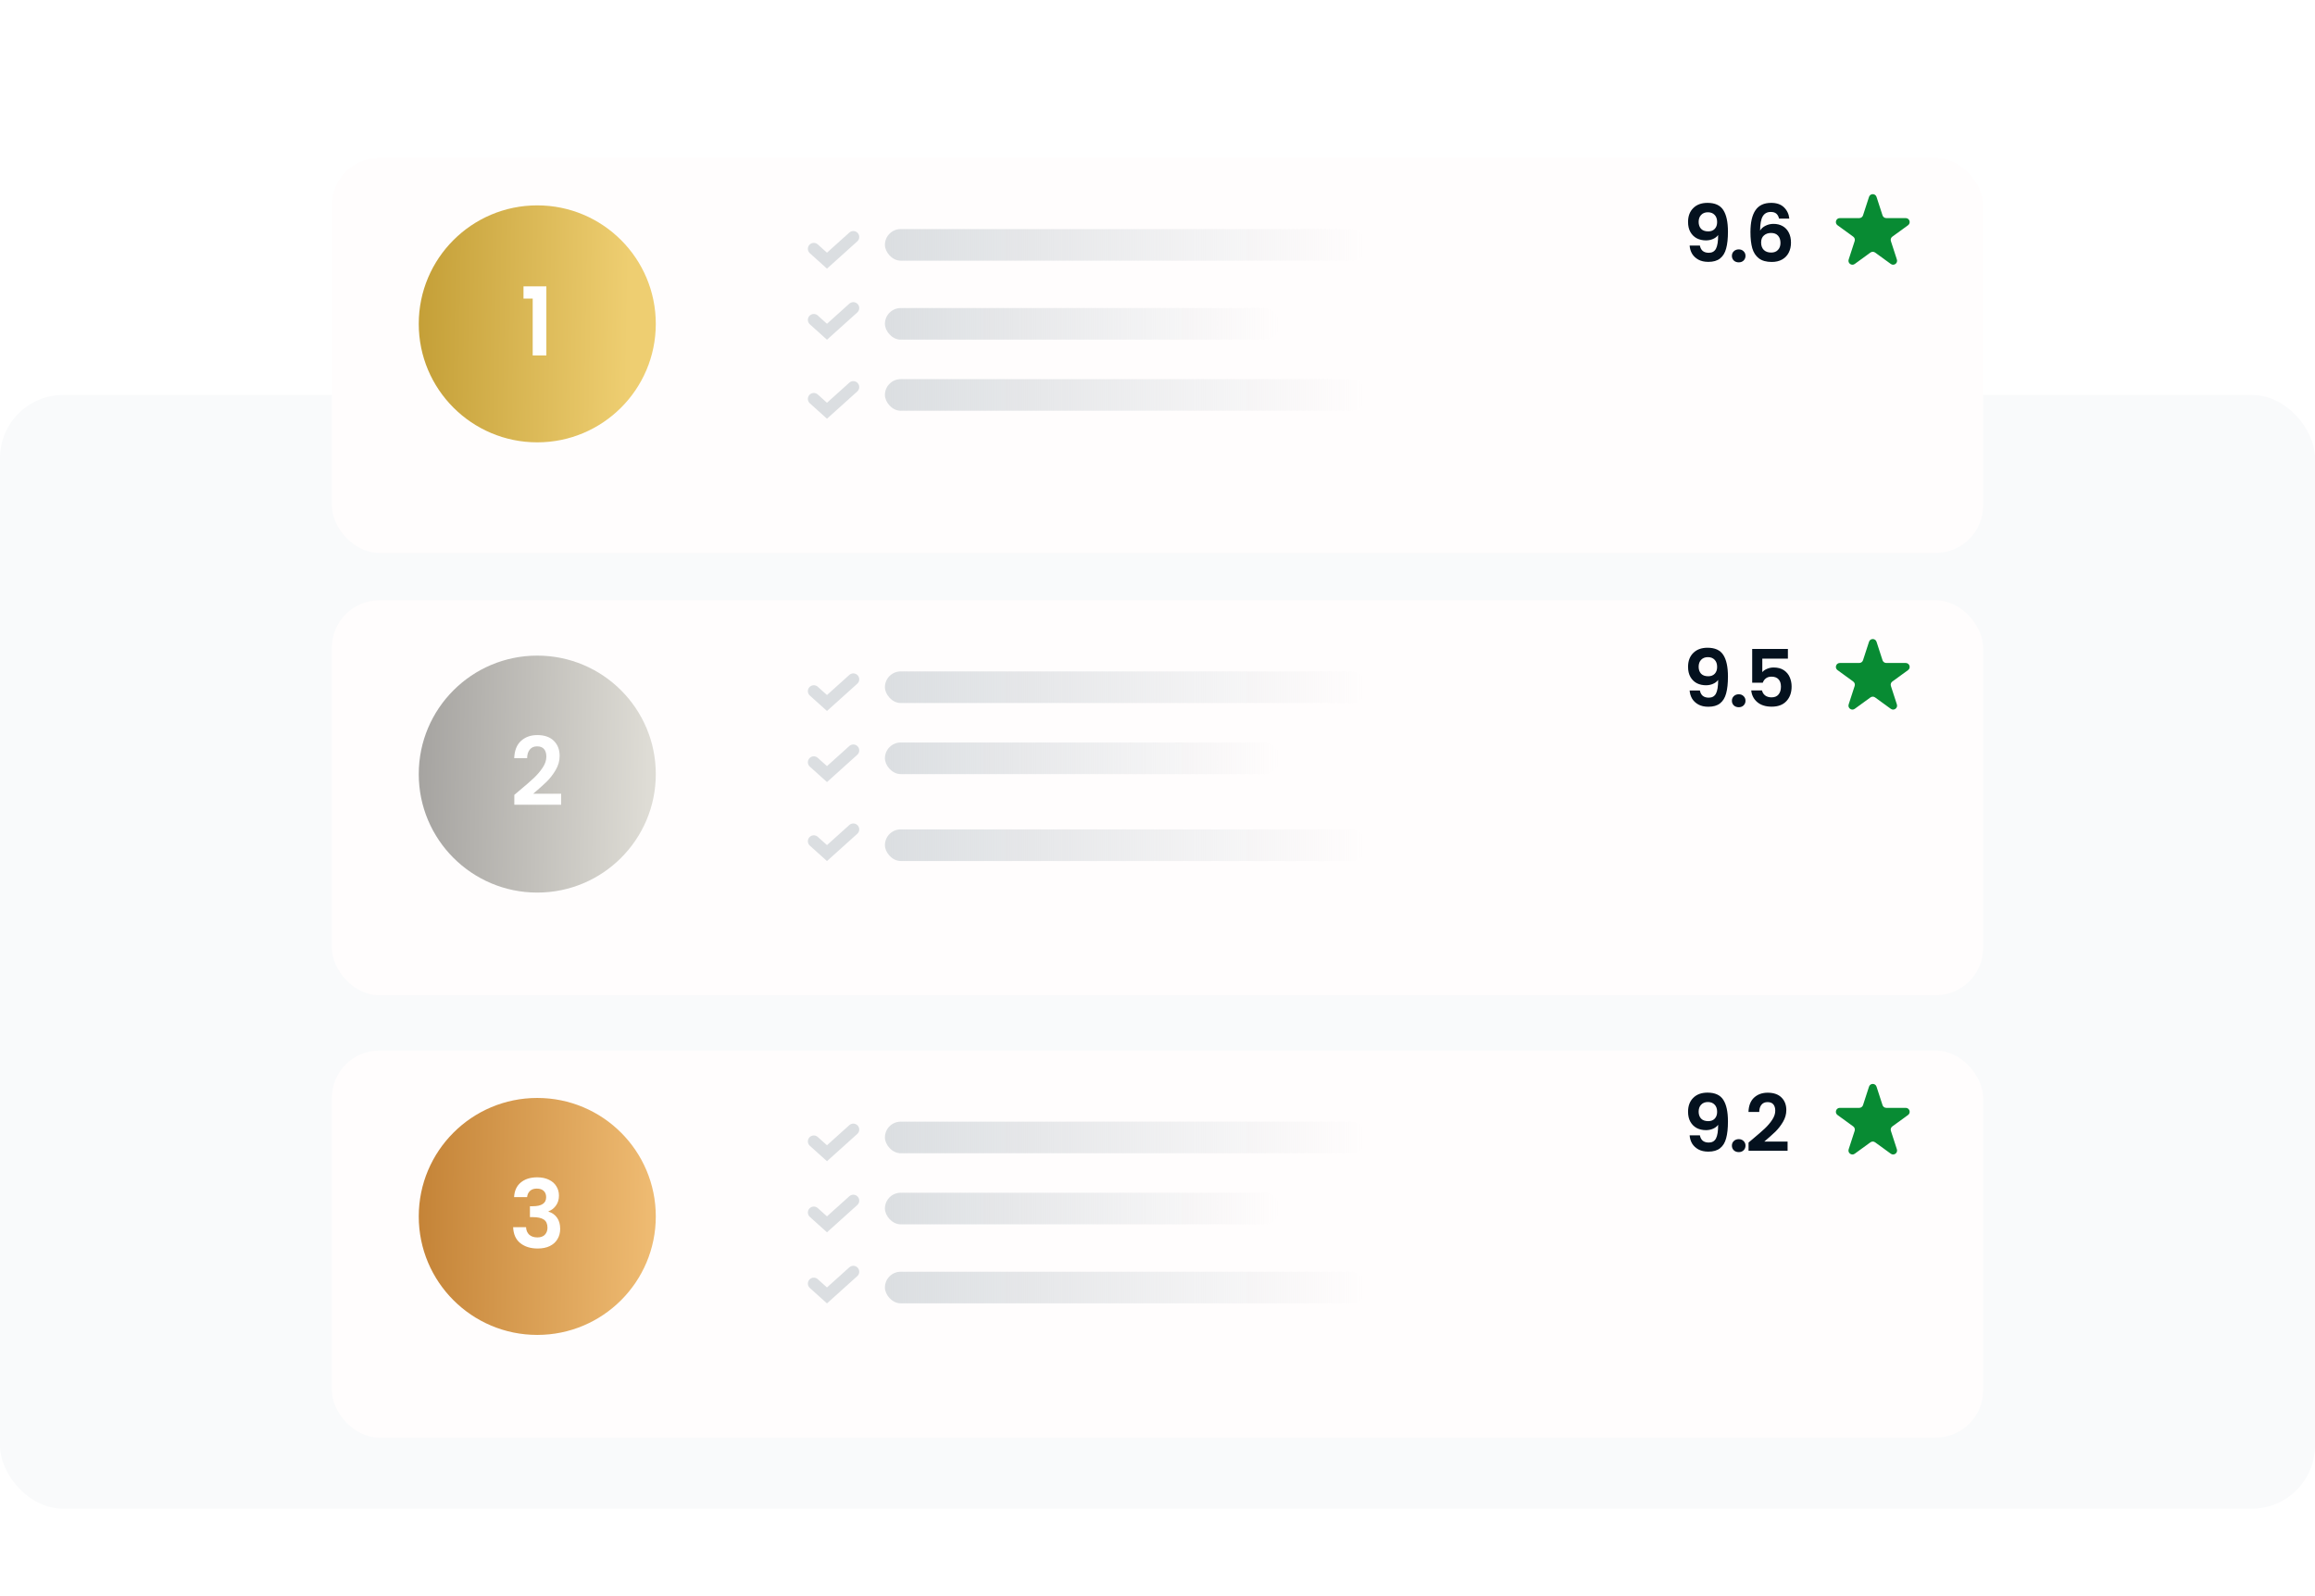 <svg width="293" height="202" viewBox="0 0 293 202" fill="none" xmlns="http://www.w3.org/2000/svg">
<rect y="50" width="293" height="141" rx="8" fill="#F9FAFB"/>
<g filter="url(#filter0_d_54_3133)">
<rect x="42" y="16" width="209" height="50" rx="6" fill="#FFFDFD"/>
</g>
<g filter="url(#filter1_d_54_3133)">
<rect x="42" y="72" width="209" height="50" rx="6" fill="#FFFDFD"/>
</g>
<path d="M108 86L104.667 89L103 87.5" stroke="#DBDEE1" stroke-width="1.5" stroke-linecap="round"/>
<path d="M108 95L104.667 98L103 96.5" stroke="#DBDEE1" stroke-width="1.5" stroke-linecap="round"/>
<path d="M108 105L104.667 108L103 106.5" stroke="#DBDEE1" stroke-width="1.5" stroke-linecap="round"/>
<g filter="url(#filter2_d_54_3133)">
<rect x="42" y="129" width="209" height="49" rx="6" fill="#FFFDFD"/>
</g>
<path d="M108 143L104.667 146L103 144.5" stroke="#DBDEE1" stroke-width="1.5" stroke-linecap="round"/>
<path d="M108 152L104.667 155L103 153.5" stroke="#DBDEE1" stroke-width="1.5" stroke-linecap="round"/>
<path d="M108 161L104.667 164L103 162.5" stroke="#DBDEE1" stroke-width="1.5" stroke-linecap="round"/>
<path d="M215.15 31.093C215.203 31.386 215.323 31.613 215.51 31.773C215.703 31.926 215.96 32.003 216.28 32.003C216.693 32.003 216.993 31.833 217.18 31.493C217.367 31.146 217.46 30.566 217.46 29.753C217.307 29.966 217.09 30.133 216.81 30.253C216.537 30.373 216.24 30.433 215.92 30.433C215.493 30.433 215.107 30.346 214.76 30.173C214.42 29.993 214.15 29.73 213.95 29.383C213.75 29.029 213.65 28.603 213.65 28.103C213.65 27.363 213.87 26.776 214.31 26.343C214.75 25.903 215.35 25.683 216.11 25.683C217.057 25.683 217.723 25.986 218.11 26.593C218.503 27.2 218.7 28.113 218.7 29.333C218.7 30.2 218.623 30.91 218.47 31.463C218.323 32.016 218.067 32.436 217.7 32.723C217.34 33.01 216.847 33.153 216.22 33.153C215.727 33.153 215.307 33.059 214.96 32.873C214.613 32.679 214.347 32.429 214.16 32.123C213.98 31.809 213.877 31.466 213.85 31.093H215.15ZM216.21 29.293C216.557 29.293 216.83 29.186 217.03 28.973C217.23 28.759 217.33 28.473 217.33 28.113C217.33 27.72 217.223 27.416 217.01 27.203C216.803 26.983 216.52 26.873 216.16 26.873C215.8 26.873 215.513 26.986 215.3 27.213C215.093 27.433 214.99 27.726 214.99 28.093C214.99 28.446 215.09 28.736 215.29 28.963C215.497 29.183 215.803 29.293 216.21 29.293ZM220.07 33.213C219.816 33.213 219.606 33.136 219.44 32.983C219.28 32.823 219.2 32.626 219.2 32.393C219.2 32.16 219.28 31.966 219.44 31.813C219.606 31.653 219.816 31.573 220.07 31.573C220.316 31.573 220.52 31.653 220.68 31.813C220.84 31.966 220.92 32.16 220.92 32.393C220.92 32.626 220.84 32.823 220.68 32.983C220.52 33.136 220.316 33.213 220.07 33.213ZM225.167 27.673C225.101 27.393 224.984 27.183 224.817 27.043C224.657 26.903 224.424 26.833 224.117 26.833C223.657 26.833 223.317 27.02 223.097 27.393C222.884 27.759 222.774 28.36 222.767 29.193C222.927 28.926 223.161 28.72 223.467 28.573C223.774 28.419 224.107 28.343 224.467 28.343C224.901 28.343 225.284 28.436 225.617 28.623C225.951 28.809 226.211 29.083 226.397 29.443C226.584 29.796 226.677 30.223 226.677 30.723C226.677 31.196 226.581 31.619 226.387 31.993C226.201 32.359 225.924 32.646 225.557 32.853C225.191 33.059 224.754 33.163 224.247 33.163C223.554 33.163 223.007 33.01 222.607 32.703C222.214 32.396 221.937 31.97 221.777 31.423C221.624 30.869 221.547 30.189 221.547 29.383C221.547 28.163 221.757 27.243 222.177 26.623C222.597 25.996 223.261 25.683 224.167 25.683C224.867 25.683 225.411 25.873 225.797 26.253C226.184 26.633 226.407 27.106 226.467 27.673H225.167ZM224.147 29.493C223.794 29.493 223.497 29.596 223.257 29.803C223.017 30.009 222.897 30.309 222.897 30.703C222.897 31.096 223.007 31.406 223.227 31.633C223.454 31.86 223.771 31.973 224.177 31.973C224.537 31.973 224.821 31.863 225.027 31.643C225.241 31.423 225.347 31.126 225.347 30.753C225.347 30.366 225.244 30.059 225.037 29.833C224.837 29.606 224.541 29.493 224.147 29.493Z" fill="#04111E"/>
<path d="M236.554 24.928C236.703 24.467 237.355 24.467 237.505 24.928L238.264 27.266C238.331 27.472 238.523 27.611 238.74 27.611H241.198C241.683 27.611 241.884 28.231 241.492 28.516L239.503 29.961C239.328 30.088 239.255 30.314 239.322 30.52L240.081 32.858C240.231 33.319 239.704 33.702 239.312 33.417L237.323 31.972C237.148 31.845 236.911 31.845 236.735 31.972L234.746 33.417C234.355 33.702 233.827 33.319 233.977 32.858L234.737 30.52C234.804 30.314 234.73 30.088 234.555 29.961L232.566 28.516C232.174 28.231 232.376 27.611 232.86 27.611H235.318C235.535 27.611 235.727 27.472 235.794 27.266L236.554 24.928Z" fill="#088B33"/>
<path d="M215.15 87.414C215.203 87.707 215.323 87.934 215.51 88.094C215.703 88.247 215.96 88.324 216.28 88.324C216.693 88.324 216.993 88.154 217.18 87.814C217.367 87.467 217.46 86.887 217.46 86.074C217.307 86.287 217.09 86.454 216.81 86.574C216.537 86.694 216.24 86.754 215.92 86.754C215.493 86.754 215.107 86.667 214.76 86.494C214.42 86.314 214.15 86.051 213.95 85.704C213.75 85.351 213.65 84.924 213.65 84.424C213.65 83.684 213.87 83.097 214.31 82.664C214.75 82.224 215.35 82.004 216.11 82.004C217.057 82.004 217.723 82.307 218.11 82.914C218.503 83.521 218.7 84.434 218.7 85.654C218.7 86.521 218.623 87.231 218.47 87.784C218.323 88.337 218.067 88.757 217.7 89.044C217.34 89.331 216.847 89.474 216.22 89.474C215.727 89.474 215.307 89.381 214.96 89.194C214.613 89.001 214.347 88.751 214.16 88.444C213.98 88.131 213.877 87.787 213.85 87.414H215.15ZM216.21 85.614C216.557 85.614 216.83 85.507 217.03 85.294C217.23 85.081 217.33 84.794 217.33 84.434C217.33 84.041 217.223 83.737 217.01 83.524C216.803 83.304 216.52 83.194 216.16 83.194C215.8 83.194 215.513 83.307 215.3 83.534C215.093 83.754 214.99 84.047 214.99 84.414C214.99 84.767 215.09 85.057 215.29 85.284C215.497 85.504 215.803 85.614 216.21 85.614ZM220.07 89.534C219.816 89.534 219.606 89.457 219.44 89.304C219.28 89.144 219.2 88.947 219.2 88.714C219.2 88.481 219.28 88.287 219.44 88.134C219.606 87.974 219.816 87.894 220.07 87.894C220.316 87.894 220.52 87.974 220.68 88.134C220.84 88.287 220.92 88.481 220.92 88.714C220.92 88.947 220.84 89.144 220.68 89.304C220.52 89.457 220.316 89.534 220.07 89.534ZM226.287 83.384H223.047V85.094C223.187 84.921 223.387 84.781 223.647 84.674C223.907 84.561 224.184 84.504 224.477 84.504C225.011 84.504 225.447 84.621 225.787 84.854C226.127 85.087 226.374 85.387 226.527 85.754C226.681 86.114 226.757 86.501 226.757 86.914C226.757 87.681 226.537 88.297 226.097 88.764C225.664 89.231 225.044 89.464 224.237 89.464C223.477 89.464 222.871 89.274 222.417 88.894C221.964 88.514 221.707 88.017 221.647 87.404H223.007C223.067 87.671 223.201 87.884 223.407 88.044C223.621 88.204 223.891 88.284 224.217 88.284C224.611 88.284 224.907 88.161 225.107 87.914C225.307 87.667 225.407 87.341 225.407 86.934C225.407 86.521 225.304 86.207 225.097 85.994C224.897 85.774 224.601 85.664 224.207 85.664C223.927 85.664 223.694 85.734 223.507 85.874C223.321 86.014 223.187 86.201 223.107 86.434H221.767V82.154H226.287V83.384Z" fill="#04111E"/>
<path d="M236.554 81.249C236.703 80.788 237.355 80.788 237.505 81.249L238.264 83.587C238.331 83.793 238.523 83.933 238.74 83.933H241.198C241.683 83.933 241.884 84.552 241.492 84.837L239.503 86.282C239.328 86.409 239.255 86.635 239.322 86.841L240.081 89.179C240.231 89.64 239.704 90.023 239.312 89.738L237.323 88.293C237.148 88.166 236.911 88.166 236.735 88.293L234.746 89.738C234.355 90.023 233.827 89.64 233.977 89.179L234.737 86.841C234.804 86.635 234.73 86.409 234.555 86.282L232.566 84.837C232.174 84.552 232.376 83.933 232.86 83.933H235.318C235.535 83.933 235.727 83.793 235.794 83.587L236.554 81.249Z" fill="#088B33"/>
<path d="M215.15 143.736C215.203 144.029 215.323 144.256 215.51 144.416C215.703 144.569 215.96 144.646 216.28 144.646C216.693 144.646 216.993 144.476 217.18 144.136C217.367 143.789 217.46 143.209 217.46 142.396C217.307 142.609 217.09 142.776 216.81 142.896C216.537 143.016 216.24 143.076 215.92 143.076C215.493 143.076 215.107 142.989 214.76 142.816C214.42 142.636 214.15 142.372 213.95 142.026C213.75 141.672 213.65 141.246 213.65 140.746C213.65 140.006 213.87 139.419 214.31 138.986C214.75 138.546 215.35 138.326 216.11 138.326C217.057 138.326 217.723 138.629 218.11 139.236C218.503 139.842 218.7 140.756 218.7 141.976C218.7 142.842 218.623 143.552 218.47 144.106C218.323 144.659 218.067 145.079 217.7 145.366C217.34 145.652 216.847 145.796 216.22 145.796C215.727 145.796 215.307 145.702 214.96 145.516C214.613 145.322 214.347 145.072 214.16 144.766C213.98 144.452 213.877 144.109 213.85 143.736H215.15ZM216.21 141.936C216.557 141.936 216.83 141.829 217.03 141.616C217.23 141.402 217.33 141.116 217.33 140.756C217.33 140.362 217.223 140.059 217.01 139.846C216.803 139.626 216.52 139.516 216.16 139.516C215.8 139.516 215.513 139.629 215.3 139.856C215.093 140.076 214.99 140.369 214.99 140.736C214.99 141.089 215.09 141.379 215.29 141.606C215.497 141.826 215.803 141.936 216.21 141.936ZM220.07 145.856C219.816 145.856 219.606 145.779 219.44 145.626C219.28 145.466 219.2 145.269 219.2 145.036C219.2 144.802 219.28 144.609 219.44 144.456C219.606 144.296 219.816 144.216 220.07 144.216C220.316 144.216 220.52 144.296 220.68 144.456C220.84 144.609 220.92 144.802 220.92 145.036C220.92 145.269 220.84 145.466 220.68 145.626C220.52 145.779 220.316 145.856 220.07 145.856ZM221.827 144.206C222.467 143.672 222.977 143.229 223.357 142.876C223.737 142.516 224.054 142.142 224.307 141.756C224.561 141.369 224.687 140.989 224.687 140.616C224.687 140.276 224.607 140.009 224.447 139.816C224.287 139.622 224.041 139.526 223.707 139.526C223.374 139.526 223.117 139.639 222.937 139.866C222.757 140.086 222.664 140.389 222.657 140.776H221.297C221.324 139.976 221.561 139.369 222.007 138.956C222.461 138.542 223.034 138.336 223.727 138.336C224.487 138.336 225.071 138.539 225.477 138.946C225.884 139.346 226.087 139.876 226.087 140.536C226.087 141.056 225.947 141.552 225.667 142.026C225.387 142.499 225.067 142.912 224.707 143.266C224.347 143.612 223.877 144.032 223.297 144.526H226.247V145.686H221.307V144.646L221.827 144.206Z" fill="#04111E"/>
<path d="M236.554 137.571C236.703 137.11 237.355 137.11 237.505 137.571L238.264 139.909C238.331 140.115 238.523 140.254 238.74 140.254H241.198C241.683 140.254 241.884 140.874 241.492 141.159L239.503 142.604C239.328 142.731 239.255 142.957 239.322 143.163L240.081 145.501C240.231 145.961 239.704 146.345 239.312 146.06L237.323 144.615C237.148 144.488 236.911 144.488 236.735 144.615L234.746 146.06C234.355 146.345 233.827 145.961 233.977 145.501L234.737 143.163C234.804 142.957 234.73 142.731 234.555 142.604L232.566 141.159C232.174 140.874 232.376 140.254 232.86 140.254H235.318C235.535 140.254 235.727 140.115 235.794 139.909L236.554 137.571Z" fill="#088B33"/>
<circle cx="68" cy="41" r="15" fill="url(#paint0_linear_54_3133)"/>
<circle cx="68" cy="98" r="15" fill="url(#paint1_linear_54_3133)"/>
<circle cx="68" cy="154" r="15" fill="url(#paint2_linear_54_3133)"/>
<path d="M66.258 37.8V36.252H69.15V45H67.422V37.8H66.258Z" fill="white"/>
<path d="M65.719 100.104C66.487 99.464 67.099 98.932 67.555 98.508C68.011 98.076 68.391 97.628 68.695 97.164C68.999 96.7 69.151 96.244 69.151 95.796C69.151 95.388 69.055 95.068 68.863 94.836C68.671 94.604 68.375 94.488 67.975 94.488C67.575 94.488 67.267 94.624 67.051 94.896C66.835 95.16 66.723 95.524 66.715 95.988H65.083C65.115 95.028 65.399 94.3 65.935 93.804C66.479 93.308 67.167 93.06 67.999 93.06C68.911 93.06 69.611 93.304 70.099 93.792C70.587 94.272 70.831 94.908 70.831 95.7C70.831 96.324 70.663 96.92 70.327 97.488C69.991 98.056 69.607 98.552 69.175 98.976C68.743 99.392 68.179 99.896 67.483 100.488H71.023V101.88H65.095V100.632L65.719 100.104Z" fill="white"/>
<path d="M65.068 151.556C65.108 150.756 65.388 150.14 65.908 149.708C66.436 149.268 67.128 149.048 67.984 149.048C68.568 149.048 69.068 149.152 69.484 149.36C69.9 149.56 70.212 149.836 70.42 150.188C70.636 150.532 70.744 150.924 70.744 151.364C70.744 151.868 70.612 152.296 70.348 152.648C70.092 152.992 69.784 153.224 69.424 153.344V153.392C69.888 153.536 70.248 153.792 70.504 154.16C70.768 154.528 70.9 155 70.9 155.576C70.9 156.056 70.788 156.484 70.564 156.86C70.348 157.236 70.024 157.532 69.592 157.748C69.168 157.956 68.656 158.06 68.056 158.06C67.152 158.06 66.416 157.832 65.848 157.376C65.28 156.92 64.98 156.248 64.948 155.36H66.58C66.596 155.752 66.728 156.068 66.976 156.308C67.232 156.54 67.58 156.656 68.02 156.656C68.428 156.656 68.74 156.544 68.956 156.32C69.18 156.088 69.292 155.792 69.292 155.432C69.292 154.952 69.14 154.608 68.836 154.4C68.532 154.192 68.06 154.088 67.42 154.088H67.072V152.708H67.42C68.556 152.708 69.124 152.328 69.124 151.568C69.124 151.224 69.02 150.956 68.812 150.764C68.612 150.572 68.32 150.476 67.936 150.476C67.56 150.476 67.268 150.58 67.06 150.788C66.86 150.988 66.744 151.244 66.712 151.556H65.068Z" fill="white"/>
<rect x="112" y="29" width="61" height="4" rx="2" fill="url(#paint3_linear_54_3133)"/>
<rect x="112" y="85" width="61" height="4" rx="2" fill="url(#paint4_linear_54_3133)"/>
<rect x="112" y="142" width="61" height="4" rx="2" fill="url(#paint5_linear_54_3133)"/>
<rect x="112" y="39" width="50" height="4" rx="2" fill="url(#paint6_linear_54_3133)"/>
<rect x="112" y="94" width="50" height="4" rx="2" fill="url(#paint7_linear_54_3133)"/>
<rect x="112" y="151" width="50" height="4" rx="2" fill="url(#paint8_linear_54_3133)"/>
<rect x="112" y="48" width="61" height="4" rx="2" fill="url(#paint9_linear_54_3133)"/>
<rect x="112" y="105" width="61" height="4" rx="2" fill="url(#paint10_linear_54_3133)"/>
<rect x="112" y="161" width="61" height="4" rx="2" fill="url(#paint11_linear_54_3133)"/>
<path d="M108 30L104.667 33L103 31.5" stroke="#DBDEE1" stroke-width="1.5" stroke-linecap="round"/>
<path d="M108 39L104.667 42L103 40.5" stroke="#DBDEE1" stroke-width="1.5" stroke-linecap="round"/>
<path d="M108 49L104.667 52L103 50.5" stroke="#DBDEE1" stroke-width="1.5" stroke-linecap="round"/>
<defs>
<filter id="filter0_d_54_3133" x="22" y="0" width="249" height="90" filterUnits="userSpaceOnUse" color-interpolation-filters="sRGB">
<feFlood flood-opacity="0" result="BackgroundImageFix"/>
<feColorMatrix in="SourceAlpha" type="matrix" values="0 0 0 0 0 0 0 0 0 0 0 0 0 0 0 0 0 0 127 0" result="hardAlpha"/>
<feOffset dy="4"/>
<feGaussianBlur stdDeviation="10"/>
<feComposite in2="hardAlpha" operator="out"/>
<feColorMatrix type="matrix" values="0 0 0 0 0.016 0 0 0 0 0.067 0 0 0 0 0.118 0 0 0 0.05 0"/>
<feBlend mode="normal" in2="BackgroundImageFix" result="effect1_dropShadow_54_3133"/>
<feBlend mode="normal" in="SourceGraphic" in2="effect1_dropShadow_54_3133" result="shape"/>
</filter>
<filter id="filter1_d_54_3133" x="22" y="56" width="249" height="90" filterUnits="userSpaceOnUse" color-interpolation-filters="sRGB">
<feFlood flood-opacity="0" result="BackgroundImageFix"/>
<feColorMatrix in="SourceAlpha" type="matrix" values="0 0 0 0 0 0 0 0 0 0 0 0 0 0 0 0 0 0 127 0" result="hardAlpha"/>
<feOffset dy="4"/>
<feGaussianBlur stdDeviation="10"/>
<feComposite in2="hardAlpha" operator="out"/>
<feColorMatrix type="matrix" values="0 0 0 0 0.016 0 0 0 0 0.067 0 0 0 0 0.118 0 0 0 0.05 0"/>
<feBlend mode="normal" in2="BackgroundImageFix" result="effect1_dropShadow_54_3133"/>
<feBlend mode="normal" in="SourceGraphic" in2="effect1_dropShadow_54_3133" result="shape"/>
</filter>
<filter id="filter2_d_54_3133" x="22" y="113" width="249" height="89" filterUnits="userSpaceOnUse" color-interpolation-filters="sRGB">
<feFlood flood-opacity="0" result="BackgroundImageFix"/>
<feColorMatrix in="SourceAlpha" type="matrix" values="0 0 0 0 0 0 0 0 0 0 0 0 0 0 0 0 0 0 127 0" result="hardAlpha"/>
<feOffset dy="4"/>
<feGaussianBlur stdDeviation="10"/>
<feComposite in2="hardAlpha" operator="out"/>
<feColorMatrix type="matrix" values="0 0 0 0 0.016 0 0 0 0 0.067 0 0 0 0 0.118 0 0 0 0.05 0"/>
<feBlend mode="normal" in2="BackgroundImageFix" result="effect1_dropShadow_54_3133"/>
<feBlend mode="normal" in="SourceGraphic" in2="effect1_dropShadow_54_3133" result="shape"/>
</filter>
<linearGradient id="paint0_linear_54_3133" x1="53" y1="26" x2="79.789" y2="26.489" gradientUnits="userSpaceOnUse">
<stop stop-color="#C49F37"/>
<stop offset="1" stop-color="#EECE71"/>
</linearGradient>
<linearGradient id="paint1_linear_54_3133" x1="53" y1="83" x2="82.317" y2="83.525" gradientUnits="userSpaceOnUse">
<stop stop-color="#A5A3A0"/>
<stop offset="1" stop-color="#DEDCD5"/>
</linearGradient>
<linearGradient id="paint2_linear_54_3133" x1="53" y1="139" x2="82.317" y2="139.49" gradientUnits="userSpaceOnUse">
<stop stop-color="#C48337"/>
<stop offset="1" stop-color="#EEBA71"/>
</linearGradient>
<linearGradient id="paint3_linear_54_3133" x1="112" y1="33" x2="173" y2="33" gradientUnits="userSpaceOnUse">
<stop stop-color="#DBDEE1"/>
<stop offset="1" stop-color="#DBDEE1" stop-opacity="0"/>
</linearGradient>
<linearGradient id="paint4_linear_54_3133" x1="112" y1="89" x2="173" y2="89" gradientUnits="userSpaceOnUse">
<stop stop-color="#DBDEE1"/>
<stop offset="1" stop-color="#DBDEE1" stop-opacity="0"/>
</linearGradient>
<linearGradient id="paint5_linear_54_3133" x1="112" y1="146" x2="173" y2="146" gradientUnits="userSpaceOnUse">
<stop stop-color="#DBDEE1"/>
<stop offset="1" stop-color="#DBDEE1" stop-opacity="0"/>
</linearGradient>
<linearGradient id="paint6_linear_54_3133" x1="112" y1="43" x2="162" y2="43" gradientUnits="userSpaceOnUse">
<stop stop-color="#DBDEE1"/>
<stop offset="1" stop-color="#DBDEE1" stop-opacity="0"/>
</linearGradient>
<linearGradient id="paint7_linear_54_3133" x1="112" y1="98" x2="162" y2="98" gradientUnits="userSpaceOnUse">
<stop stop-color="#DBDEE1"/>
<stop offset="1" stop-color="#DBDEE1" stop-opacity="0"/>
</linearGradient>
<linearGradient id="paint8_linear_54_3133" x1="112" y1="155" x2="162" y2="155" gradientUnits="userSpaceOnUse">
<stop stop-color="#DBDEE1"/>
<stop offset="1" stop-color="#DBDEE1" stop-opacity="0"/>
</linearGradient>
<linearGradient id="paint9_linear_54_3133" x1="112" y1="52" x2="173" y2="52" gradientUnits="userSpaceOnUse">
<stop stop-color="#DBDEE1"/>
<stop offset="1" stop-color="#DBDEE1" stop-opacity="0"/>
</linearGradient>
<linearGradient id="paint10_linear_54_3133" x1="112" y1="109" x2="173" y2="109" gradientUnits="userSpaceOnUse">
<stop stop-color="#DBDEE1"/>
<stop offset="1" stop-color="#DBDEE1" stop-opacity="0"/>
</linearGradient>
<linearGradient id="paint11_linear_54_3133" x1="112" y1="165" x2="173" y2="165" gradientUnits="userSpaceOnUse">
<stop stop-color="#DBDEE1"/>
<stop offset="1" stop-color="#DBDEE1" stop-opacity="0"/>
</linearGradient>
</defs>
</svg>
